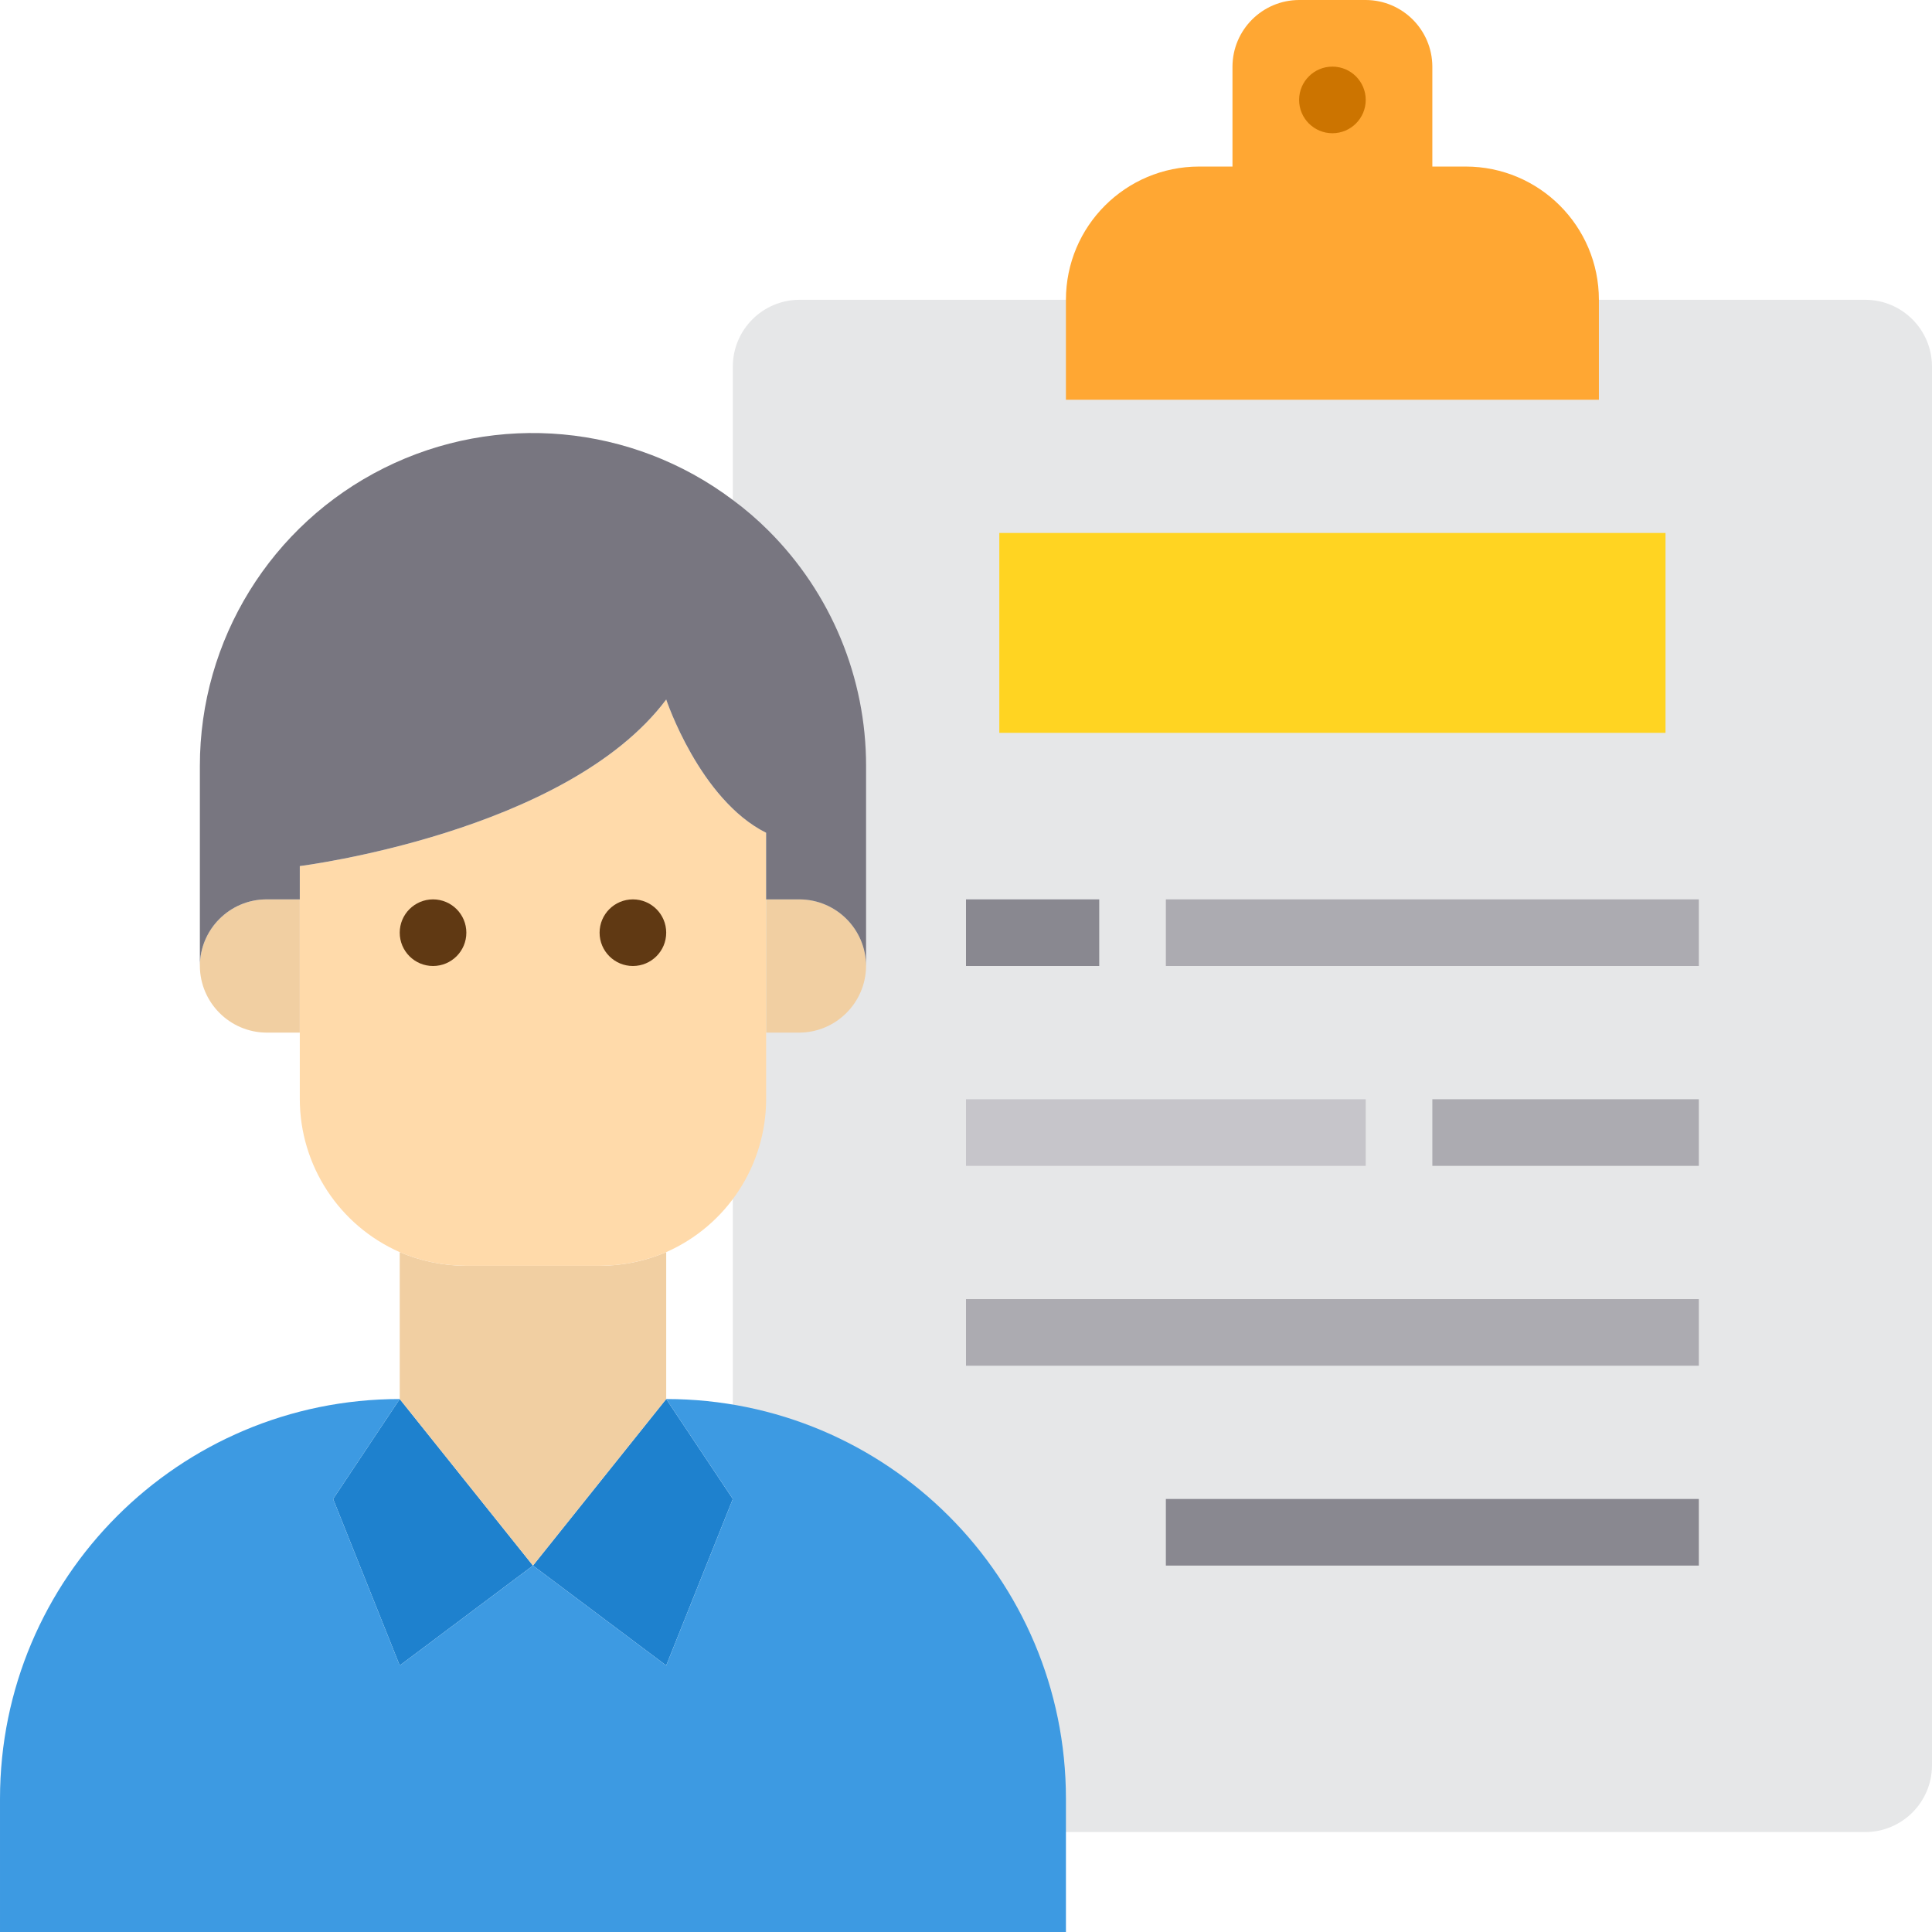 <svg height="464pt" viewBox="0 0 464 464" width="464pt" xmlns="http://www.w3.org/2000/svg"><path d="m464 88v336c-.027 8.824-7.176 15.973-16 16h-272v-352c.027-8.824 7.176-15.973 16-16h256c8.824.027 15.973 7.176 16 16zm0 0" fill="#e6e7e8"/><path d="m240 128h160v48h-160zm0 0" fill="#ffd422"/><path d="m384 72v24h-128v-24c0-17.672 14.328-32 32-32h8v-24c.027-8.824 7.176-15.973 16-16h16c8.824.027 15.973 7.176 16 16v24h8c17.672 0 32 14.328 32 32zm0 0" fill="#ffa733"/><path d="m72 216v32h-8c-8.809-.066-15.934-7.191-16-16 .027-8.824 7.176-15.973 16-16zm0 0" fill="#f1cfa2"/><path d="m192 216c8.824.027 15.973 7.176 16 16-.066 8.809-7.191 15.934-16 16h-8v-32zm0 0" fill="#f1cfa2"/><path d="m160 336 16 24-16 40-32-24zm0 0" fill="#1e81ce"/><path d="m96 336 32 40-32 24-16-40zm0 0" fill="#1e81ce"/><path d="m160 336c53.02 0 96 42.98 96 96v32h-256v-32c0-53.02 42.98-96 96-96l-16 24 16 40 32-24 32 24 16-40zm0 0" fill="#3d9ae2"/><path d="m160 300.719v35.281l-32 40-32-40v-35.281c5.059 2.16 10.5 3.277 16 3.281h32c5.5-.004 10.941-1.121 16-3.281zm0 0" fill="#f1cfa2"/><path d="m184 216v48c-.035 15.91-9.445 30.301-24 36.719-5.059 2.16-10.5 3.277-16 3.281h-32c-5.5-.004-10.941-1.121-16-3.281-14.555-6.418-23.965-20.809-24-36.719v-56s64-8 88-40c0 0 8 24 24 32zm0 0" fill="#ffdaaa"/><path d="m208 184v48c-.027-8.824-7.176-15.973-16-16h-8v-16c-16-8-24-32-24-32-24 32-88 40-88 40v8h-8c-8.824.027-15.973 7.176-16 16v-48c-.031-30.316 17.094-58.035 44.215-71.582 27.121-13.543 59.57-10.574 83.785 7.66 3.035 2.238 5.895 4.699 8.559 7.363 15.027 14.984 23.465 35.336 23.441 56.559zm0 0" fill="#787680"/><path d="m232 216h32v16h-32zm0 0" fill="#898890"/><path d="m280 216h128v16h-128zm0 0" fill="#acabb1"/><path d="m232 264h96v16h-96zm0 0" fill="#c6c5ca"/><path d="m344 264h64v16h-64zm0 0" fill="#acabb1"/><path d="m232 312h176v16h-176zm0 0" fill="#acabb1"/><path d="m280 360h128v16h-128zm0 0" fill="#898890"/><path d="m112 224c0 4.418-3.582 8-8 8s-8-3.582-8-8 3.582-8 8-8 8 3.582 8 8zm0 0" fill="#603913"/><path d="m160 224c0 4.418-3.582 8-8 8s-8-3.582-8-8 3.582-8 8-8 8 3.582 8 8zm0 0" fill="#603913"/><path d="m328 24c0 4.418-3.582 8-8 8s-8-3.582-8-8 3.582-8 8-8 8 3.582 8 8zm0 0" fill="#cc7400"/></svg>
